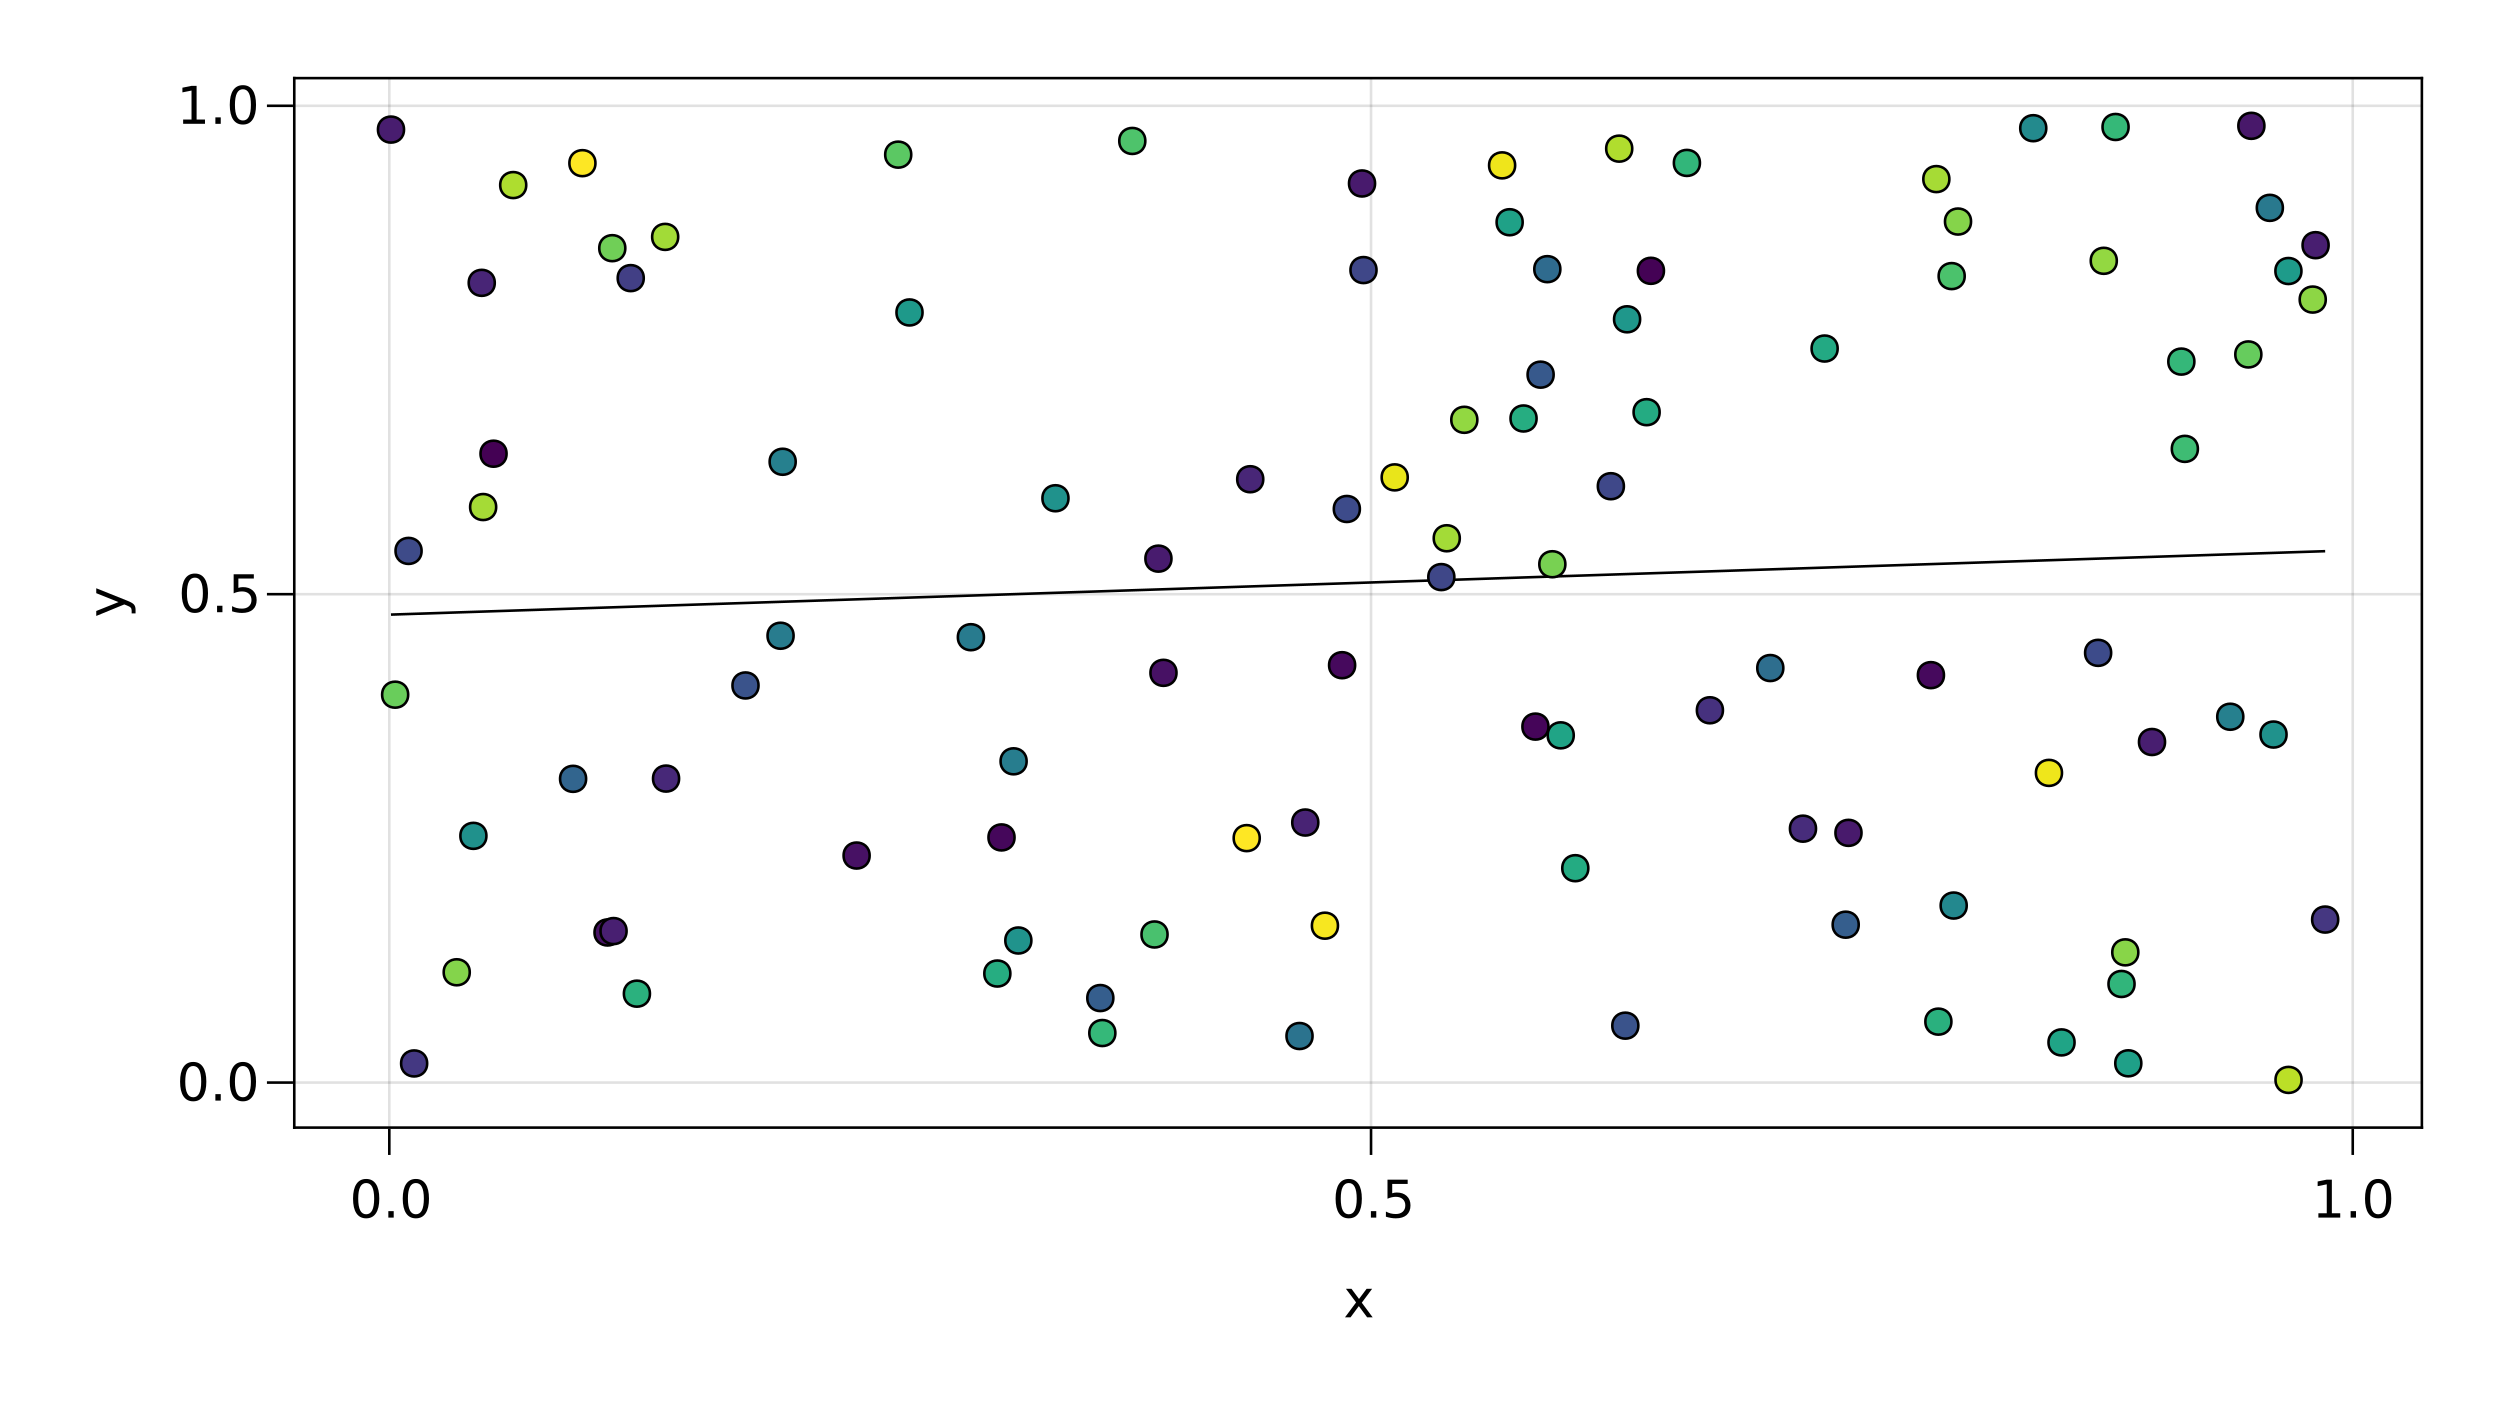 <?xml version="1.0" encoding="UTF-8"?>
<svg xmlns="http://www.w3.org/2000/svg" xmlns:xlink="http://www.w3.org/1999/xlink" width="960pt" height="540pt" viewBox="0 0 960 540" version="1.1">
<defs>
<g>
<symbol overflow="visible" id="glyph0-0">
<path style="stroke:none;" d="M 1 3.531 L 1 -14.109 L 11 -14.109 L 11 3.531 Z M 2.125 2.422 L 9.891 2.422 L 9.891 -12.984 L 2.125 -12.984 Z M 2.125 2.422 "/>
</symbol>
<symbol overflow="visible" id="glyph0-1">
<path style="stroke:none;" d="M 6.359 -13.281 C 5.336 -13.281 4.57 -12.781 4.062 -11.781 C 3.551 -10.781 3.297 -9.281 3.297 -7.281 C 3.297 -5.281 3.551 -3.781 4.062 -2.781 C 4.57 -1.781 5.336 -1.281 6.359 -1.281 C 7.379 -1.281 8.145 -1.781 8.656 -2.781 C 9.164 -3.781 9.422 -5.281 9.422 -7.281 C 9.422 -9.281 9.164 -10.781 8.656 -11.781 C 8.145 -12.781 7.379 -13.281 6.359 -13.281 Z M 6.359 -14.844 C 7.992 -14.844 9.238 -14.195 10.094 -12.906 C 10.957 -11.613 11.391 -9.738 11.391 -7.281 C 11.391 -4.82 10.957 -2.945 10.094 -1.656 C 9.238 -0.363 7.992 0.281 6.359 0.281 C 4.723 0.281 3.473 -0.363 2.609 -1.656 C 1.742 -2.945 1.312 -4.82 1.312 -7.281 C 1.312 -9.738 1.742 -11.613 2.609 -12.906 C 3.473 -14.195 4.723 -14.844 6.359 -14.844 Z M 6.359 -14.844 "/>
</symbol>
<symbol overflow="visible" id="glyph1-0">
<path style="stroke:none;" d="M 1 3.531 L 1 -14.109 L 11 -14.109 L 11 3.531 Z M 2.125 2.422 L 9.891 2.422 L 9.891 -12.984 L 2.125 -12.984 Z M 2.125 2.422 "/>
</symbol>
<symbol overflow="visible" id="glyph1-1">
<path style="stroke:none;" d="M 2.141 -2.484 L 4.203 -2.484 L 4.203 0 L 2.141 0 Z M 2.141 -2.484 "/>
</symbol>
<symbol overflow="visible" id="glyph1-2">
<path style="stroke:none;" d="M 6.359 -13.281 C 5.336 -13.281 4.57 -12.781 4.062 -11.781 C 3.551 -10.781 3.297 -9.281 3.297 -7.281 C 3.297 -5.281 3.551 -3.781 4.062 -2.781 C 4.57 -1.781 5.336 -1.281 6.359 -1.281 C 7.379 -1.281 8.145 -1.781 8.656 -2.781 C 9.164 -3.781 9.422 -5.281 9.422 -7.281 C 9.422 -9.281 9.164 -10.781 8.656 -11.781 C 8.145 -12.781 7.379 -13.281 6.359 -13.281 Z M 6.359 -14.844 C 7.992 -14.844 9.238 -14.195 10.094 -12.906 C 10.957 -11.613 11.391 -9.738 11.391 -7.281 C 11.391 -4.82 10.957 -2.945 10.094 -1.656 C 9.238 -0.363 7.992 0.281 6.359 0.281 C 4.723 0.281 3.473 -0.363 2.609 -1.656 C 1.742 -2.945 1.312 -4.82 1.312 -7.281 C 1.312 -9.738 1.742 -11.613 2.609 -12.906 C 3.473 -14.195 4.723 -14.844 6.359 -14.844 Z M 6.359 -14.844 "/>
</symbol>
<symbol overflow="visible" id="glyph2-0">
<path style="stroke:none;" d="M 1 3.531 L 1 -14.109 L 11 -14.109 L 11 3.531 Z M 2.125 2.422 L 9.891 2.422 L 9.891 -12.984 L 2.125 -12.984 Z M 2.125 2.422 "/>
</symbol>
<symbol overflow="visible" id="glyph2-1">
<path style="stroke:none;" d="M 2.141 -2.484 L 4.203 -2.484 L 4.203 0 L 2.141 0 Z M 2.141 -2.484 "/>
</symbol>
<symbol overflow="visible" id="glyph2-2">
<path style="stroke:none;" d="M 2.156 -14.578 L 9.906 -14.578 L 9.906 -12.922 L 3.969 -12.922 L 3.969 -9.344 C 4.25 -9.445 4.531 -9.52 4.812 -9.562 C 5.102 -9.613 5.395 -9.641 5.688 -9.641 C 7.312 -9.641 8.598 -9.191 9.547 -8.297 C 10.504 -7.41 10.984 -6.203 10.984 -4.672 C 10.984 -3.109 10.492 -1.891 9.516 -1.016 C 8.535 -0.148 7.156 0.281 5.375 0.281 C 4.77 0.281 4.148 0.227 3.516 0.125 C 2.879 0.02 2.223 -0.133 1.547 -0.344 L 1.547 -2.328 C 2.129 -2.004 2.734 -1.766 3.359 -1.609 C 3.984 -1.453 4.645 -1.375 5.344 -1.375 C 6.469 -1.375 7.359 -1.672 8.016 -2.266 C 8.672 -2.859 9 -3.66 9 -4.672 C 9 -5.691 8.672 -6.5 8.016 -7.094 C 7.359 -7.688 6.469 -7.984 5.344 -7.984 C 4.812 -7.984 4.285 -7.922 3.766 -7.797 C 3.242 -7.68 2.707 -7.5 2.156 -7.25 Z M 2.156 -14.578 "/>
</symbol>
<symbol overflow="visible" id="glyph2-3">
<path style="stroke:none;" d="M 10.984 -10.938 L 7.016 -5.609 L 11.188 0 L 9.062 0 L 5.875 -4.297 L 2.703 0 L 0.578 0 L 4.828 -5.719 L 0.938 -10.938 L 3.062 -10.938 L 5.953 -7.047 L 8.859 -10.938 Z M 10.984 -10.938 "/>
</symbol>
<symbol overflow="visible" id="glyph3-0">
<path style="stroke:none;" d="M 1 3.531 L 1 -14.109 L 11 -14.109 L 11 3.531 Z M 2.125 2.422 L 9.891 2.422 L 9.891 -12.984 L 2.125 -12.984 Z M 2.125 2.422 "/>
</symbol>
<symbol overflow="visible" id="glyph3-1">
<path style="stroke:none;" d="M 2.484 -1.656 L 5.703 -1.656 L 5.703 -12.781 L 2.203 -12.078 L 2.203 -13.875 L 5.688 -14.578 L 7.656 -14.578 L 7.656 -1.656 L 10.875 -1.656 L 10.875 0 L 2.484 0 Z M 2.484 -1.656 "/>
</symbol>
<symbol overflow="visible" id="glyph3-2">
<path style="stroke:none;" d="M 2.141 -2.484 L 4.203 -2.484 L 4.203 0 L 2.141 0 Z M 2.141 -2.484 "/>
</symbol>
<symbol overflow="visible" id="glyph3-3">
<path style="stroke:none;" d="M 6.359 -13.281 C 5.336 -13.281 4.57 -12.781 4.062 -11.781 C 3.551 -10.781 3.297 -9.281 3.297 -7.281 C 3.297 -5.281 3.551 -3.781 4.062 -2.781 C 4.57 -1.781 5.336 -1.281 6.359 -1.281 C 7.379 -1.281 8.145 -1.781 8.656 -2.781 C 9.164 -3.781 9.422 -5.281 9.422 -7.281 C 9.422 -9.281 9.164 -10.781 8.656 -11.781 C 8.145 -12.781 7.379 -13.281 6.359 -13.281 Z M 6.359 -14.844 C 7.992 -14.844 9.238 -14.195 10.094 -12.906 C 10.957 -11.613 11.391 -9.738 11.391 -7.281 C 11.391 -4.82 10.957 -2.945 10.094 -1.656 C 9.238 -0.363 7.992 0.281 6.359 0.281 C 4.723 0.281 3.473 -0.363 2.609 -1.656 C 1.742 -2.945 1.312 -4.82 1.312 -7.281 C 1.312 -9.738 1.742 -11.613 2.609 -12.906 C 3.473 -14.195 4.723 -14.844 6.359 -14.844 Z M 6.359 -14.844 "/>
</symbol>
<symbol overflow="visible" id="glyph4-0">
<path style="stroke:none;" d="M 1 3.531 L 1 -14.109 L 11 -14.109 L 11 3.531 Z M 2.125 2.422 L 9.891 2.422 L 9.891 -12.984 L 2.125 -12.984 Z M 2.125 2.422 "/>
</symbol>
<symbol overflow="visible" id="glyph4-1">
<path style="stroke:none;" d="M 6.359 -13.281 C 5.336 -13.281 4.57 -12.781 4.062 -11.781 C 3.551 -10.781 3.297 -9.281 3.297 -7.281 C 3.297 -5.281 3.551 -3.781 4.062 -2.781 C 4.57 -1.781 5.336 -1.281 6.359 -1.281 C 7.379 -1.281 8.145 -1.781 8.656 -2.781 C 9.164 -3.781 9.422 -5.281 9.422 -7.281 C 9.422 -9.281 9.164 -10.781 8.656 -11.781 C 8.145 -12.781 7.379 -13.281 6.359 -13.281 Z M 6.359 -14.844 C 7.992 -14.844 9.238 -14.195 10.094 -12.906 C 10.957 -11.613 11.391 -9.738 11.391 -7.281 C 11.391 -4.82 10.957 -2.945 10.094 -1.656 C 9.238 -0.363 7.992 0.281 6.359 0.281 C 4.723 0.281 3.473 -0.363 2.609 -1.656 C 1.742 -2.945 1.312 -4.82 1.312 -7.281 C 1.312 -9.738 1.742 -11.613 2.609 -12.906 C 3.473 -14.195 4.723 -14.844 6.359 -14.844 Z M 6.359 -14.844 "/>
</symbol>
<symbol overflow="visible" id="glyph5-0">
<path style="stroke:none;" d="M 1 3.531 L 1 -14.109 L 11 -14.109 L 11 3.531 Z M 2.125 2.422 L 9.891 2.422 L 9.891 -12.984 L 2.125 -12.984 Z M 2.125 2.422 "/>
</symbol>
<symbol overflow="visible" id="glyph5-1">
<path style="stroke:none;" d="M 2.141 -2.484 L 4.203 -2.484 L 4.203 0 L 2.141 0 Z M 2.141 -2.484 "/>
</symbol>
<symbol overflow="visible" id="glyph5-2">
<path style="stroke:none;" d="M 6.359 -13.281 C 5.336 -13.281 4.57 -12.781 4.062 -11.781 C 3.551 -10.781 3.297 -9.281 3.297 -7.281 C 3.297 -5.281 3.551 -3.781 4.062 -2.781 C 4.57 -1.781 5.336 -1.281 6.359 -1.281 C 7.379 -1.281 8.145 -1.781 8.656 -2.781 C 9.164 -3.781 9.422 -5.281 9.422 -7.281 C 9.422 -9.281 9.164 -10.781 8.656 -11.781 C 8.145 -12.781 7.379 -13.281 6.359 -13.281 Z M 6.359 -14.844 C 7.992 -14.844 9.238 -14.195 10.094 -12.906 C 10.957 -11.613 11.391 -9.738 11.391 -7.281 C 11.391 -4.82 10.957 -2.945 10.094 -1.656 C 9.238 -0.363 7.992 0.281 6.359 0.281 C 4.723 0.281 3.473 -0.363 2.609 -1.656 C 1.742 -2.945 1.312 -4.82 1.312 -7.281 C 1.312 -9.738 1.742 -11.613 2.609 -12.906 C 3.473 -14.195 4.723 -14.844 6.359 -14.844 Z M 6.359 -14.844 "/>
</symbol>
<symbol overflow="visible" id="glyph6-0">
<path style="stroke:none;" d="M 1 3.531 L 1 -14.109 L 11 -14.109 L 11 3.531 Z M 2.125 2.422 L 9.891 2.422 L 9.891 -12.984 L 2.125 -12.984 Z M 2.125 2.422 "/>
</symbol>
<symbol overflow="visible" id="glyph6-1">
<path style="stroke:none;" d="M 6.359 -13.281 C 5.336 -13.281 4.57 -12.781 4.062 -11.781 C 3.551 -10.781 3.297 -9.281 3.297 -7.281 C 3.297 -5.281 3.551 -3.781 4.062 -2.781 C 4.57 -1.781 5.336 -1.281 6.359 -1.281 C 7.379 -1.281 8.145 -1.781 8.656 -2.781 C 9.164 -3.781 9.422 -5.281 9.422 -7.281 C 9.422 -9.281 9.164 -10.781 8.656 -11.781 C 8.145 -12.781 7.379 -13.281 6.359 -13.281 Z M 6.359 -14.844 C 7.992 -14.844 9.238 -14.195 10.094 -12.906 C 10.957 -11.613 11.391 -9.738 11.391 -7.281 C 11.391 -4.82 10.957 -2.945 10.094 -1.656 C 9.238 -0.363 7.992 0.281 6.359 0.281 C 4.723 0.281 3.473 -0.363 2.609 -1.656 C 1.742 -2.945 1.312 -4.82 1.312 -7.281 C 1.312 -9.738 1.742 -11.613 2.609 -12.906 C 3.473 -14.195 4.723 -14.844 6.359 -14.844 Z M 6.359 -14.844 "/>
</symbol>
<symbol overflow="visible" id="glyph7-0">
<path style="stroke:none;" d="M 1 3.531 L 1 -14.109 L 11 -14.109 L 11 3.531 Z M 2.125 2.422 L 9.891 2.422 L 9.891 -12.984 L 2.125 -12.984 Z M 2.125 2.422 "/>
</symbol>
<symbol overflow="visible" id="glyph7-1">
<path style="stroke:none;" d="M 2.141 -2.484 L 4.203 -2.484 L 4.203 0 L 2.141 0 Z M 2.141 -2.484 "/>
</symbol>
<symbol overflow="visible" id="glyph7-2">
<path style="stroke:none;" d="M 2.156 -14.578 L 9.906 -14.578 L 9.906 -12.922 L 3.969 -12.922 L 3.969 -9.344 C 4.25 -9.445 4.531 -9.52 4.812 -9.562 C 5.102 -9.613 5.395 -9.641 5.688 -9.641 C 7.312 -9.641 8.598 -9.191 9.547 -8.297 C 10.504 -7.41 10.984 -6.203 10.984 -4.672 C 10.984 -3.109 10.492 -1.891 9.516 -1.016 C 8.535 -0.148 7.156 0.281 5.375 0.281 C 4.77 0.281 4.148 0.227 3.516 0.125 C 2.879 0.02 2.223 -0.133 1.547 -0.344 L 1.547 -2.328 C 2.129 -2.004 2.734 -1.766 3.359 -1.609 C 3.984 -1.453 4.645 -1.375 5.344 -1.375 C 6.469 -1.375 7.359 -1.672 8.016 -2.266 C 8.672 -2.859 9 -3.66 9 -4.672 C 9 -5.691 8.672 -6.5 8.016 -7.094 C 7.359 -7.688 6.469 -7.984 5.344 -7.984 C 4.812 -7.984 4.285 -7.922 3.766 -7.797 C 3.242 -7.68 2.707 -7.5 2.156 -7.25 Z M 2.156 -14.578 "/>
</symbol>
<symbol overflow="visible" id="glyph8-0">
<path style="stroke:none;" d="M 1 3.531 L 1 -14.109 L 11 -14.109 L 11 3.531 Z M 2.125 2.422 L 9.891 2.422 L 9.891 -12.984 L 2.125 -12.984 Z M 2.125 2.422 "/>
</symbol>
<symbol overflow="visible" id="glyph8-1">
<path style="stroke:none;" d="M 2.484 -1.656 L 5.703 -1.656 L 5.703 -12.781 L 2.203 -12.078 L 2.203 -13.875 L 5.688 -14.578 L 7.656 -14.578 L 7.656 -1.656 L 10.875 -1.656 L 10.875 0 L 2.484 0 Z M 2.484 -1.656 "/>
</symbol>
<symbol overflow="visible" id="glyph9-0">
<path style="stroke:none;" d="M 1 3.531 L 1 -14.109 L 11 -14.109 L 11 3.531 Z M 2.125 2.422 L 9.891 2.422 L 9.891 -12.984 L 2.125 -12.984 Z M 2.125 2.422 "/>
</symbol>
<symbol overflow="visible" id="glyph9-1">
<path style="stroke:none;" d="M 2.141 -2.484 L 4.203 -2.484 L 4.203 0 L 2.141 0 Z M 2.141 -2.484 "/>
</symbol>
<symbol overflow="visible" id="glyph9-2">
<path style="stroke:none;" d="M 6.359 -13.281 C 5.336 -13.281 4.57 -12.781 4.062 -11.781 C 3.551 -10.781 3.297 -9.281 3.297 -7.281 C 3.297 -5.281 3.551 -3.781 4.062 -2.781 C 4.57 -1.781 5.336 -1.281 6.359 -1.281 C 7.379 -1.281 8.145 -1.781 8.656 -2.781 C 9.164 -3.781 9.422 -5.281 9.422 -7.281 C 9.422 -9.281 9.164 -10.781 8.656 -11.781 C 8.145 -12.781 7.379 -13.281 6.359 -13.281 Z M 6.359 -14.844 C 7.992 -14.844 9.238 -14.195 10.094 -12.906 C 10.957 -11.613 11.391 -9.738 11.391 -7.281 C 11.391 -4.82 10.957 -2.945 10.094 -1.656 C 9.238 -0.363 7.992 0.281 6.359 0.281 C 4.723 0.281 3.473 -0.363 2.609 -1.656 C 1.742 -2.945 1.312 -4.82 1.312 -7.281 C 1.312 -9.738 1.742 -11.613 2.609 -12.906 C 3.473 -14.195 4.723 -14.844 6.359 -14.844 Z M 6.359 -14.844 "/>
</symbol>
<symbol overflow="visible" id="glyph10-0">
<path style="stroke:none;" d="M 3.531 -1 L -14.109 -1 L -14.109 -11 L 3.531 -11 Z M 2.422 -2.125 L 2.422 -9.891 L -12.984 -9.891 L -12.984 -2.125 Z M 2.422 -2.125 "/>
</symbol>
<symbol overflow="visible" id="glyph10-1">
<path style="stroke:none;" d="M 1.016 -6.438 C 2.316 -5.926 3.164 -5.43 3.562 -4.953 C 3.957 -4.473 4.156 -3.828 4.156 -3.016 L 4.156 -1.578 L 2.656 -1.578 L 2.656 -2.641 C 2.656 -3.129 2.535 -3.508 2.297 -3.781 C 2.066 -4.062 1.516 -4.367 0.641 -4.703 L -0.172 -5.016 L -10.938 -0.594 L -10.938 -2.5 L -2.391 -5.922 L -10.938 -9.344 L -10.938 -11.234 Z M 1.016 -6.438 "/>
</symbol>
</g>
<clipPath id="clip1">
  <path d="M 859 395 L 898 395 L 898 433 L 859 433 Z M 859 395 "/>
</clipPath>
<clipPath id="clip2">
  <path d="M 845 30 L 884 30 L 884 68 L 845 68 Z M 845 30 "/>
</clipPath>
<clipPath id="clip3">
  <path d="M 793 30 L 832 30 L 832 68 L 793 68 Z M 793 30 "/>
</clipPath>
</defs>
<g id="surface215">
<rect x="0" y="0" width="960" height="540" style="fill:rgb(100%,100%,100%);fill-opacity:1;stroke:none;"/>
<path style=" stroke:none;fill-rule:nonzero;fill:rgb(100%,100%,100%);fill-opacity:1;" d="M 113 433 L 930 433 L 930 30 L 113 30 Z M 113 433 "/>
<path style="fill:none;stroke-width:1;stroke-linecap:butt;stroke-linejoin:miter;stroke:rgb(0%,0%,0%);stroke-opacity:0.12;stroke-miterlimit:10;" d="M 149.496 433 L 149.496 30 "/>
<path style="fill:none;stroke-width:1;stroke-linecap:butt;stroke-linejoin:miter;stroke:rgb(0%,0%,0%);stroke-opacity:0.12;stroke-miterlimit:10;" d="M 526.477 433 L 526.477 30 "/>
<path style="fill:none;stroke-width:1;stroke-linecap:butt;stroke-linejoin:miter;stroke:rgb(0%,0%,0%);stroke-opacity:0.12;stroke-miterlimit:10;" d="M 903.453 433 L 903.453 30 "/>
<path style="fill:none;stroke-width:1;stroke-linecap:butt;stroke-linejoin:miter;stroke:rgb(0%,0%,0%);stroke-opacity:0.12;stroke-miterlimit:10;" d="M 113 415.707 L 930 415.707 "/>
<path style="fill:none;stroke-width:1;stroke-linecap:butt;stroke-linejoin:miter;stroke:rgb(0%,0%,0%);stroke-opacity:0.12;stroke-miterlimit:10;" d="M 113 228.168 L 930 228.168 "/>
<path style="fill:none;stroke-width:1;stroke-linecap:butt;stroke-linejoin:miter;stroke:rgb(0%,0%,0%);stroke-opacity:0.12;stroke-miterlimit:10;" d="M 113 40.625 L 930 40.625 "/>
<g style="fill:rgb(0%,0%,0%);fill-opacity:1;">
  <use xlink:href="#glyph0-1" x="134.258" y="467.562"/>
</g>
<g style="fill:rgb(0%,0%,0%);fill-opacity:1;">
  <use xlink:href="#glyph1-1" x="146.98" y="467.562"/>
</g>
<g style="fill:rgb(0%,0%,0%);fill-opacity:1;">
  <use xlink:href="#glyph1-2" x="153.34" y="467.562"/>
</g>
<g style="fill:rgb(0%,0%,0%);fill-opacity:1;">
  <use xlink:href="#glyph0-1" x="511.559" y="467.562"/>
</g>
<g style="fill:rgb(0%,0%,0%);fill-opacity:1;">
  <use xlink:href="#glyph2-1" x="524.281" y="467.562"/>
</g>
<g style="fill:rgb(0%,0%,0%);fill-opacity:1;">
  <use xlink:href="#glyph2-2" x="530.641" y="467.562"/>
</g>
<g style="fill:rgb(0%,0%,0%);fill-opacity:1;">
  <use xlink:href="#glyph3-1" x="887.773" y="467.562"/>
</g>
<g style="fill:rgb(0%,0%,0%);fill-opacity:1;">
  <use xlink:href="#glyph3-2" x="900.5" y="467.562"/>
</g>
<g style="fill:rgb(0%,0%,0%);fill-opacity:1;">
  <use xlink:href="#glyph3-3" x="906.855" y="467.562"/>
</g>
<g style="fill:rgb(0%,0%,0%);fill-opacity:1;">
  <use xlink:href="#glyph2-3" x="515.91" y="505.844"/>
</g>
<g style="fill:rgb(0%,0%,0%);fill-opacity:1;">
  <use xlink:href="#glyph4-1" x="67.84" y="422.629"/>
</g>
<g style="fill:rgb(0%,0%,0%);fill-opacity:1;">
  <use xlink:href="#glyph5-1" x="80.566" y="422.629"/>
</g>
<g style="fill:rgb(0%,0%,0%);fill-opacity:1;">
  <use xlink:href="#glyph5-2" x="86.922" y="422.629"/>
</g>
<g style="fill:rgb(0%,0%,0%);fill-opacity:1;">
  <use xlink:href="#glyph6-1" x="68.484" y="235.09"/>
</g>
<g style="fill:rgb(0%,0%,0%);fill-opacity:1;">
  <use xlink:href="#glyph7-1" x="81.211" y="235.09"/>
</g>
<g style="fill:rgb(0%,0%,0%);fill-opacity:1;">
  <use xlink:href="#glyph7-2" x="87.566" y="235.09"/>
</g>
<g style="fill:rgb(0%,0%,0%);fill-opacity:1;">
  <use xlink:href="#glyph8-1" x="67.84" y="47.551"/>
</g>
<g style="fill:rgb(0%,0%,0%);fill-opacity:1;">
  <use xlink:href="#glyph9-1" x="80.566" y="47.551"/>
</g>
<g style="fill:rgb(0%,0%,0%);fill-opacity:1;">
  <use xlink:href="#glyph9-2" x="86.922" y="47.551"/>
</g>
<g style="fill:rgb(0%,0%,0%);fill-opacity:1;">
  <use xlink:href="#glyph10-1" x="47.898" y="237.121"/>
</g>
<path style="fill:none;stroke-width:1;stroke-linecap:butt;stroke-linejoin:miter;stroke:rgb(0%,0%,0%);stroke-opacity:1;stroke-miterlimit:10;" d="M 150.137 236.004 L 157.637 235.758 L 172.645 235.266 L 180.145 235.02 L 187.648 234.773 L 195.148 234.527 L 210.156 234.035 L 217.656 233.789 L 225.16 233.543 L 232.66 233.297 L 247.668 232.805 L 255.168 232.559 L 262.672 232.312 L 270.172 232.066 L 277.676 231.82 L 285.176 231.574 L 300.184 231.082 L 307.684 230.84 L 315.188 230.594 L 322.688 230.348 L 337.695 229.855 L 345.195 229.609 L 352.699 229.363 L 360.199 229.117 L 375.207 228.625 L 382.707 228.379 L 390.211 228.133 L 397.711 227.887 L 405.215 227.641 L 412.715 227.395 L 427.723 226.902 L 435.223 226.656 L 442.727 226.41 L 450.227 226.164 L 465.234 225.672 L 472.734 225.43 L 480.238 225.184 L 487.738 224.938 L 502.746 224.445 L 510.246 224.199 L 517.75 223.953 L 525.25 223.707 L 532.754 223.461 L 540.254 223.215 L 555.262 222.723 L 562.762 222.477 L 570.266 222.23 L 577.766 221.984 L 592.773 221.492 L 600.273 221.246 L 607.777 221 L 615.277 220.754 L 630.285 220.262 L 637.785 220.016 L 645.289 219.773 L 652.789 219.527 L 660.293 219.281 L 667.793 219.035 L 682.801 218.543 L 690.301 218.297 L 697.805 218.051 L 705.305 217.805 L 720.312 217.312 L 727.812 217.066 L 735.316 216.82 L 742.816 216.574 L 757.824 216.082 L 765.324 215.836 L 772.828 215.59 L 780.328 215.344 L 787.832 215.098 L 795.332 214.852 L 802.836 214.605 L 810.34 214.363 L 817.84 214.117 L 825.344 213.871 L 832.844 213.625 L 847.852 213.133 L 855.352 212.887 L 862.855 212.641 L 870.355 212.395 L 877.859 212.148 L 885.359 211.902 L 892.863 211.656 "/>
<path style="fill-rule:nonzero;fill:rgb(28.08%,15.823%,47.057%);fill-opacity:1;stroke-width:1;stroke-linecap:butt;stroke-linejoin:miter;stroke:rgb(0%,0%,0%);stroke-opacity:1;stroke-miterlimit:10;" d="M 260.766 298.977 C 260.766 305.645 250.766 305.645 250.766 298.977 C 250.766 292.309 260.766 292.309 260.766 298.977 "/>
<path style="fill-rule:nonzero;fill:rgb(28.21%,14.771%,46.287%);fill-opacity:1;stroke-width:1;stroke-linecap:butt;stroke-linejoin:miter;stroke:rgb(0%,0%,0%);stroke-opacity:1;stroke-miterlimit:10;" d="M 189.988 108.613 C 189.988 115.277 179.988 115.277 179.988 108.613 C 179.988 101.945 189.988 101.945 189.988 108.613 "/>
<path style="fill-rule:nonzero;fill:rgb(99.082%,90.584%,14.246%);fill-opacity:1;stroke-width:1;stroke-linecap:butt;stroke-linejoin:miter;stroke:rgb(0%,0%,0%);stroke-opacity:1;stroke-miterlimit:10;" d="M 228.648 62.656 C 228.648 69.324 218.648 69.324 218.648 62.656 C 218.648 55.988 228.648 55.988 228.648 62.656 "/>
<path style="fill-rule:nonzero;fill:rgb(47.165%,81.977%,32.173%);fill-opacity:1;stroke-width:1;stroke-linecap:butt;stroke-linejoin:miter;stroke:rgb(0%,0%,0%);stroke-opacity:1;stroke-miterlimit:10;" d="M 601.098 216.668 C 601.098 223.336 591.098 223.336 591.098 216.668 C 591.098 210.004 601.098 210.004 601.098 216.668 "/>
<path style="fill-rule:nonzero;fill:rgb(40.145%,79.939%,36.402%);fill-opacity:1;stroke-width:1;stroke-linecap:butt;stroke-linejoin:miter;stroke:rgb(0%,0%,0%);stroke-opacity:1;stroke-miterlimit:10;" d="M 868.359 136.105 C 868.359 142.77 858.359 142.77 858.359 136.105 C 858.359 129.438 868.359 129.438 868.359 136.105 "/>
<path style="fill-rule:nonzero;fill:rgb(28.284%,10.884%,42.988%);fill-opacity:1;stroke-width:1;stroke-linecap:butt;stroke-linejoin:miter;stroke:rgb(0%,0%,0%);stroke-opacity:1;stroke-miterlimit:10;" d="M 449.836 214.52 C 449.836 221.184 439.836 221.184 439.836 214.52 C 439.836 207.852 449.836 207.852 449.836 214.52 "/>
<path style="fill-rule:nonzero;fill:rgb(22.748%,32.726%,54.662%);fill-opacity:1;stroke-width:1;stroke-linecap:butt;stroke-linejoin:miter;stroke:rgb(0%,0%,0%);stroke-opacity:1;stroke-miterlimit:10;" d="M 629.125 393.852 C 629.125 400.52 619.125 400.52 619.125 393.852 C 619.125 387.188 629.125 387.188 629.125 393.852 "/>
<path style="fill-rule:nonzero;fill:rgb(63.772%,85.647%,21.605%);fill-opacity:1;stroke-width:1;stroke-linecap:butt;stroke-linejoin:miter;stroke:rgb(0%,0%,0%);stroke-opacity:1;stroke-miterlimit:10;" d="M 560.555 206.695 C 560.555 213.363 550.555 213.363 550.555 206.695 C 550.555 200.027 560.555 200.027 560.555 206.695 "/>
<path style="fill-rule:nonzero;fill:rgb(15.032%,67.621%,50.666%);fill-opacity:1;stroke-width:1;stroke-linecap:butt;stroke-linejoin:miter;stroke:rgb(0%,0%,0%);stroke-opacity:1;stroke-miterlimit:10;" d="M 387.977 373.836 C 387.977 380.504 377.977 380.504 377.977 373.836 C 377.977 367.172 387.977 367.172 387.977 373.836 "/>
<path style="fill-rule:nonzero;fill:rgb(30.588%,76.519%,41.892%);fill-opacity:1;stroke-width:1;stroke-linecap:butt;stroke-linejoin:miter;stroke:rgb(0%,0%,0%);stroke-opacity:1;stroke-miterlimit:10;" d="M 439.801 54.125 C 439.801 60.789 429.801 60.789 429.801 54.125 C 429.801 47.457 439.801 47.457 439.801 54.125 "/>
<path style="fill-rule:nonzero;fill:rgb(12.573%,57.361%,54.912%);fill-opacity:1;stroke-width:1;stroke-linecap:butt;stroke-linejoin:miter;stroke:rgb(0%,0%,0%);stroke-opacity:1;stroke-miterlimit:10;" d="M 410.293 191.328 C 410.293 197.996 400.293 197.996 400.293 191.328 C 400.293 184.66 410.293 184.66 410.293 191.328 "/>
<path style="fill-rule:nonzero;fill:rgb(27.295%,3.02%,35.601%);fill-opacity:1;stroke-width:1;stroke-linecap:butt;stroke-linejoin:miter;stroke:rgb(0%,0%,0%);stroke-opacity:1;stroke-miterlimit:10;" d="M 389.578 321.57 C 389.578 328.238 379.578 328.238 379.578 321.57 C 379.578 314.906 389.578 314.906 389.578 321.57 "/>
<path style="fill-rule:nonzero;fill:rgb(28.637%,75.703%,42.98%);fill-opacity:1;stroke-width:1;stroke-linecap:butt;stroke-linejoin:miter;stroke:rgb(0%,0%,0%);stroke-opacity:1;stroke-miterlimit:10;" d="M 448.336 358.84 C 448.336 365.504 438.336 365.504 438.336 358.84 C 438.336 352.172 448.336 352.172 448.336 358.84 "/>
<path style="fill-rule:nonzero;fill:rgb(24.148%,29.573%,53.935%);fill-opacity:1;stroke-width:1;stroke-linecap:butt;stroke-linejoin:miter;stroke:rgb(0%,0%,0%);stroke-opacity:1;stroke-miterlimit:10;" d="M 522.188 195.449 C 522.188 202.117 512.188 202.117 512.188 195.449 C 512.188 188.785 522.188 188.785 522.188 195.449 "/>
<path style="fill-rule:nonzero;fill:rgb(27.965%,7.028%,39.438%);fill-opacity:1;stroke-width:1;stroke-linecap:butt;stroke-linejoin:miter;stroke:rgb(0%,0%,0%);stroke-opacity:1;stroke-miterlimit:10;" d="M 451.773 258.371 C 451.773 265.035 441.773 265.035 441.773 258.371 C 441.773 251.703 451.773 251.703 451.773 258.371 "/>
<path style="fill-rule:nonzero;fill:rgb(35.901%,78.516%,38.873%);fill-opacity:1;stroke-width:1;stroke-linecap:butt;stroke-linejoin:miter;stroke:rgb(0%,0%,0%);stroke-opacity:1;stroke-miterlimit:10;" d="M 349.914 59.383 C 349.914 66.051 339.914 66.051 339.914 59.383 C 339.914 52.715 349.914 52.715 349.914 59.383 "/>
<path style="fill-rule:nonzero;fill:rgb(12.633%,57.17%,54.947%);fill-opacity:1;stroke-width:1;stroke-linecap:butt;stroke-linejoin:miter;stroke:rgb(0%,0%,0%);stroke-opacity:1;stroke-miterlimit:10;" d="M 878.035 282.066 C 878.035 288.734 868.035 288.734 868.035 282.066 C 868.035 275.402 878.035 275.402 878.035 282.066 "/>
<path style="fill-rule:nonzero;fill:rgb(24.877%,27.813%,53.412%);fill-opacity:1;stroke-width:1;stroke-linecap:butt;stroke-linejoin:miter;stroke:rgb(0%,0%,0%);stroke-opacity:1;stroke-miterlimit:10;" d="M 528.582 103.711 C 528.582 110.375 518.582 110.375 518.582 103.711 C 518.582 97.043 528.582 97.043 528.582 103.711 "/>
<path style="fill-rule:nonzero;fill:rgb(19.539%,39.659%,55.527%);fill-opacity:1;stroke-width:1;stroke-linecap:butt;stroke-linejoin:miter;stroke:rgb(0%,0%,0%);stroke-opacity:1;stroke-miterlimit:10;" d="M 225.066 299.074 C 225.066 305.742 215.066 305.742 215.066 299.074 C 215.066 292.41 225.066 292.41 225.066 299.074 "/>
<path style="fill-rule:nonzero;fill:rgb(28.247%,13.823%,45.5%);fill-opacity:1;stroke-width:1;stroke-linecap:butt;stroke-linejoin:miter;stroke:rgb(0%,0%,0%);stroke-opacity:1;stroke-miterlimit:10;" d="M 506.227 315.852 C 506.227 322.52 496.227 322.52 496.227 315.852 C 496.227 309.184 506.227 309.184 506.227 315.852 "/>
<path style="fill-rule:nonzero;fill:rgb(20.751%,37.02%,55.282%);fill-opacity:1;stroke-width:1;stroke-linecap:butt;stroke-linejoin:miter;stroke:rgb(0%,0%,0%);stroke-opacity:1;stroke-miterlimit:10;" d="M 427.523 383.254 C 427.523 389.922 417.523 389.922 417.523 383.254 C 417.523 376.586 427.523 376.586 427.523 383.254 "/>
<path style="fill-rule:nonzero;fill:rgb(18.579%,41.818%,55.666%);fill-opacity:1;stroke-width:1;stroke-linecap:butt;stroke-linejoin:miter;stroke:rgb(0%,0%,0%);stroke-opacity:1;stroke-miterlimit:10;" d="M 599.172 103.359 C 599.172 110.023 589.172 110.023 589.172 103.359 C 589.172 96.691 599.172 96.691 599.172 103.359 "/>
<path style="fill-rule:nonzero;fill:rgb(16.781%,69.138%,49.583%);fill-opacity:1;stroke-width:1;stroke-linecap:butt;stroke-linejoin:miter;stroke:rgb(0%,0%,0%);stroke-opacity:1;stroke-miterlimit:10;" d="M 749.34 392.305 C 749.34 398.973 739.34 398.973 739.34 392.305 C 739.34 385.641 749.34 385.641 749.34 392.305 "/>
<path style="fill-rule:nonzero;fill:rgb(21.619%,35.155%,55.054%);fill-opacity:1;stroke-width:1;stroke-linecap:butt;stroke-linejoin:miter;stroke:rgb(0%,0%,0%);stroke-opacity:1;stroke-miterlimit:10;" d="M 596.598 143.867 C 596.598 150.535 586.598 150.535 586.598 143.867 C 586.598 137.203 596.598 137.203 596.598 143.867 "/>
<path style="fill-rule:nonzero;fill:rgb(14.439%,67.012%,51.064%);fill-opacity:1;stroke-width:1;stroke-linecap:butt;stroke-linejoin:miter;stroke:rgb(0%,0%,0%);stroke-opacity:1;stroke-miterlimit:10;" d="M 609.914 333.387 C 609.914 340.055 599.914 340.055 599.914 333.387 C 599.914 326.719 609.914 326.719 609.914 333.387 "/>
<path style="fill-rule:nonzero;fill:rgb(24.229%,29.378%,53.877%);fill-opacity:1;stroke-width:1;stroke-linecap:butt;stroke-linejoin:miter;stroke:rgb(0%,0%,0%);stroke-opacity:1;stroke-miterlimit:10;" d="M 161.887 211.551 C 161.887 218.219 151.887 218.219 151.887 211.551 C 151.887 204.883 161.887 204.883 161.887 211.551 "/>
<path style="fill-rule:nonzero;fill:rgb(57.452%,84.412%,25.698%);fill-opacity:1;stroke-width:1;stroke-linecap:butt;stroke-linejoin:miter;stroke:rgb(0%,0%,0%);stroke-opacity:1;stroke-miterlimit:10;" d="M 812.848 100.152 C 812.848 106.816 802.848 106.816 802.848 100.152 C 802.848 93.484 812.848 93.484 812.848 100.152 "/>
<path style="fill-rule:nonzero;fill:rgb(27.925%,6.743%,39.175%);fill-opacity:1;stroke-width:1;stroke-linecap:butt;stroke-linejoin:miter;stroke:rgb(0%,0%,0%);stroke-opacity:1;stroke-miterlimit:10;" d="M 333.941 328.531 C 333.941 335.195 323.941 335.195 323.941 328.531 C 323.941 321.863 333.941 321.863 333.941 328.531 "/>
<path style="fill-rule:nonzero;fill:rgb(27.496%,3.878%,36.502%);fill-opacity:1;stroke-width:1;stroke-linecap:butt;stroke-linejoin:miter;stroke:rgb(0%,0%,0%);stroke-opacity:1;stroke-miterlimit:10;" d="M 520.367 255.438 C 520.367 262.105 510.367 262.105 510.367 255.438 C 510.367 248.77 520.367 248.77 520.367 255.438 "/>
<path style="fill-rule:nonzero;fill:rgb(27.479%,3.804%,36.425%);fill-opacity:1;stroke-width:1;stroke-linecap:butt;stroke-linejoin:miter;stroke:rgb(0%,0%,0%);stroke-opacity:1;stroke-miterlimit:10;" d="M 746.473 259.254 C 746.473 265.922 736.473 265.922 736.473 259.254 C 736.473 252.586 746.473 252.586 746.473 259.254 "/>
<path style="fill-rule:nonzero;fill:rgb(22.734%,32.758%,54.669%);fill-opacity:1;stroke-width:1;stroke-linecap:butt;stroke-linejoin:miter;stroke:rgb(0%,0%,0%);stroke-opacity:1;stroke-miterlimit:10;" d="M 291.27 263.215 C 291.27 269.883 281.27 269.883 281.27 263.215 C 281.27 256.551 291.27 256.551 291.27 263.215 "/>
<path style="fill-rule:nonzero;fill:rgb(26.01%,24.78%,52.293%);fill-opacity:1;stroke-width:1;stroke-linecap:butt;stroke-linejoin:miter;stroke:rgb(0%,0%,0%);stroke-opacity:1;stroke-miterlimit:10;" d="M 247.199 106.801 C 247.199 113.465 237.199 113.465 237.199 106.801 C 237.199 100.133 247.199 100.133 247.199 106.801 "/>
<path style="fill-rule:nonzero;fill:rgb(27.02%,21.497%,50.731%);fill-opacity:1;stroke-width:1;stroke-linecap:butt;stroke-linejoin:miter;stroke:rgb(0%,0%,0%);stroke-opacity:1;stroke-miterlimit:10;" d="M 897.863 353.113 C 897.863 359.781 887.863 359.781 887.863 353.113 C 887.863 346.445 897.863 346.445 897.863 353.113 "/>
<path style="fill-rule:nonzero;fill:rgb(20.762%,36.996%,55.279%);fill-opacity:1;stroke-width:1;stroke-linecap:butt;stroke-linejoin:miter;stroke:rgb(0%,0%,0%);stroke-opacity:1;stroke-miterlimit:10;" d="M 713.746 355.078 C 713.746 361.746 703.746 361.746 703.746 355.078 C 703.746 348.414 713.746 348.414 713.746 355.078 "/>
<path style="fill-rule:nonzero;fill:rgb(28.3%,11.913%,43.892%);fill-opacity:1;stroke-width:1;stroke-linecap:butt;stroke-linejoin:miter;stroke:rgb(0%,0%,0%);stroke-opacity:1;stroke-miterlimit:10;" d="M 894.188 94.152 C 894.188 100.816 884.188 100.816 884.188 94.152 C 884.188 87.484 894.188 87.484 894.188 94.152 "/>
<path style="fill-rule:nonzero;fill:rgb(68.314%,86.432%,18.667%);fill-opacity:1;stroke-width:1;stroke-linecap:butt;stroke-linejoin:miter;stroke:rgb(0%,0%,0%);stroke-opacity:1;stroke-miterlimit:10;" d="M 202.074 71.07 C 202.074 77.734 192.074 77.734 192.074 71.07 C 192.074 64.402 202.074 64.402 202.074 71.07 "/>
<path style="fill-rule:nonzero;fill:rgb(13.704%,53.972%,55.448%);fill-opacity:1;stroke-width:1;stroke-linecap:butt;stroke-linejoin:miter;stroke:rgb(0%,0%,0%);stroke-opacity:1;stroke-miterlimit:10;" d="M 785.77 49.23 C 785.77 55.895 775.77 55.895 775.77 49.23 C 775.77 42.562 785.77 42.562 785.77 49.23 "/>
<path style="fill-rule:nonzero;fill:rgb(12.546%,57.448%,54.896%);fill-opacity:1;stroke-width:1;stroke-linecap:butt;stroke-linejoin:miter;stroke:rgb(0%,0%,0%);stroke-opacity:1;stroke-miterlimit:10;" d="M 396.043 361.152 C 396.043 367.816 386.043 367.816 386.043 361.152 C 386.043 354.484 396.043 354.484 396.043 361.152 "/>
<path style="fill-rule:nonzero;fill:rgb(20.836%,71.887%,47.269%);fill-opacity:1;stroke-width:1;stroke-linecap:butt;stroke-linejoin:miter;stroke:rgb(0%,0%,0%);stroke-opacity:1;stroke-miterlimit:10;" d="M 428.297 396.688 C 428.297 403.352 418.297 403.352 418.297 396.688 C 418.297 390.02 428.297 390.02 428.297 396.688 "/>
<path style="fill-rule:nonzero;fill:rgb(41.14%,80.246%,35.811%);fill-opacity:1;stroke-width:1;stroke-linecap:butt;stroke-linejoin:miter;stroke:rgb(0%,0%,0%);stroke-opacity:1;stroke-miterlimit:10;" d="M 156.738 266.758 C 156.738 273.422 146.738 273.422 146.738 266.758 C 146.738 260.09 156.738 260.09 156.738 266.758 "/>
<path style="fill-rule:nonzero;fill:rgb(12.012%,60.723%,54.007%);fill-opacity:1;stroke-width:1;stroke-linecap:butt;stroke-linejoin:miter;stroke:rgb(0%,0%,0%);stroke-opacity:1;stroke-miterlimit:10;" d="M 883.754 104.07 C 883.754 110.738 873.754 110.738 873.754 104.07 C 873.754 97.402 883.754 97.402 883.754 104.07 "/>
<path style="fill-rule:nonzero;fill:rgb(28.16%,15.177%,46.584%);fill-opacity:1;stroke-width:1;stroke-linecap:butt;stroke-linejoin:miter;stroke:rgb(0%,0%,0%);stroke-opacity:1;stroke-miterlimit:10;" d="M 485.09 184.027 C 485.09 190.695 475.09 190.695 475.09 184.027 C 475.09 177.359 485.09 177.359 485.09 184.027 "/>
<path style="fill-rule:nonzero;fill:rgb(27.535%,19.254%,49.407%);fill-opacity:1;stroke-width:1;stroke-linecap:butt;stroke-linejoin:miter;stroke:rgb(0%,0%,0%);stroke-opacity:1;stroke-miterlimit:10;" d="M 661.602 272.746 C 661.602 279.41 651.602 279.41 651.602 272.746 C 651.602 266.078 661.602 266.078 661.602 272.746 "/>
<path style="fill-rule:nonzero;fill:rgb(28.295%,12.095%,44.045%);fill-opacity:1;stroke-width:1;stroke-linecap:butt;stroke-linejoin:miter;stroke:rgb(0%,0%,0%);stroke-opacity:1;stroke-miterlimit:10;" d="M 831.371 284.93 C 831.371 291.598 821.371 291.598 821.371 284.93 C 821.371 278.266 831.371 278.266 831.371 284.93 "/>
<path style="fill-rule:nonzero;fill:rgb(12.021%,60.007%,54.249%);fill-opacity:1;stroke-width:1;stroke-linecap:butt;stroke-linejoin:miter;stroke:rgb(0%,0%,0%);stroke-opacity:1;stroke-miterlimit:10;" d="M 354.25 119.98 C 354.25 126.648 344.25 126.648 344.25 119.98 C 344.25 113.316 354.25 113.316 354.25 119.98 "/>
<path style="fill-rule:nonzero;fill:rgb(53.458%,83.544%,28.252%);fill-opacity:1;stroke-width:1;stroke-linecap:butt;stroke-linejoin:miter;stroke:rgb(0%,0%,0%);stroke-opacity:1;stroke-miterlimit:10;" d="M 821.113 365.699 C 821.113 372.367 811.113 372.367 811.113 365.699 C 811.113 359.035 821.113 359.035 821.113 365.699 "/>
<path style="fill-rule:nonzero;fill:rgb(27.979%,7.124%,39.527%);fill-opacity:1;stroke-width:1;stroke-linecap:butt;stroke-linejoin:miter;stroke:rgb(0%,0%,0%);stroke-opacity:1;stroke-miterlimit:10;" d="M 238.293 358.074 C 238.293 364.742 228.293 364.742 228.293 358.074 C 228.293 351.41 238.293 351.41 238.293 358.074 "/>
<path style="fill-rule:nonzero;fill:rgb(16.24%,47.426%,55.807%);fill-opacity:1;stroke-width:1;stroke-linecap:butt;stroke-linejoin:miter;stroke:rgb(0%,0%,0%);stroke-opacity:1;stroke-miterlimit:10;" d="M 876.617 79.816 C 876.617 86.484 866.617 86.484 866.617 79.816 C 866.617 73.148 876.617 73.148 876.617 79.816 "/>
<path style="fill-rule:nonzero;fill:rgb(26.776%,0.808%,33.278%);fill-opacity:1;stroke-width:1;stroke-linecap:butt;stroke-linejoin:miter;stroke:rgb(0%,0%,0%);stroke-opacity:1;stroke-miterlimit:10;" d="M 638.949 103.992 C 638.949 110.656 628.949 110.656 628.949 103.992 C 628.949 97.324 638.949 97.324 638.949 103.992 "/>
<path style="fill-rule:nonzero;fill:rgb(28.261%,10.518%,42.651%);fill-opacity:1;stroke-width:1;stroke-linecap:butt;stroke-linejoin:miter;stroke:rgb(0%,0%,0%);stroke-opacity:1;stroke-miterlimit:10;" d="M 528.02 70.453 C 528.02 77.121 518.02 77.121 518.02 70.453 C 518.02 63.785 528.02 63.785 528.02 70.453 "/>
<path style="fill-rule:nonzero;fill:rgb(28.288%,12.347%,44.258%);fill-opacity:1;stroke-width:1;stroke-linecap:butt;stroke-linejoin:miter;stroke:rgb(0%,0%,0%);stroke-opacity:1;stroke-miterlimit:10;" d="M 240.605 357.531 C 240.605 364.199 230.605 364.199 230.605 357.531 C 230.605 350.863 240.605 350.863 240.605 357.531 "/>
<path style="fill-rule:nonzero;fill:rgb(26.827%,22.153%,51.057%);fill-opacity:1;stroke-width:1;stroke-linecap:butt;stroke-linejoin:miter;stroke:rgb(0%,0%,0%);stroke-opacity:1;stroke-miterlimit:10;" d="M 164.027 408.359 C 164.027 415.027 154.027 415.027 154.027 408.359 C 154.027 401.695 164.027 401.695 164.027 408.359 "/>
<path style="fill-rule:nonzero;fill:rgb(14.368%,66.915%,51.121%);fill-opacity:1;stroke-width:1;stroke-linecap:butt;stroke-linejoin:miter;stroke:rgb(0%,0%,0%);stroke-opacity:1;stroke-miterlimit:10;" d="M 637.301 158.277 C 637.301 164.941 627.301 164.941 627.301 158.277 C 627.301 151.609 637.301 151.609 637.301 158.277 "/>
<path style="fill-rule:nonzero;fill:rgb(24.473%,73.804%,45.276%);fill-opacity:1;stroke-width:1;stroke-linecap:butt;stroke-linejoin:miter;stroke:rgb(0%,0%,0%);stroke-opacity:1;stroke-miterlimit:10;" d="M 843.984 172.367 C 843.984 179.031 833.984 179.031 833.984 172.367 C 833.984 165.699 843.984 165.699 843.984 172.367 "/>
<path style="fill-rule:nonzero;fill:rgb(12.796%,56.649%,55.043%);fill-opacity:1;stroke-width:1;stroke-linecap:butt;stroke-linejoin:miter;stroke:rgb(0%,0%,0%);stroke-opacity:1;stroke-miterlimit:10;" d="M 186.785 320.969 C 186.785 327.633 176.785 327.633 176.785 320.969 C 176.785 314.301 186.785 314.301 186.785 320.969 "/>
<path style=" stroke:none;fill-rule:nonzero;fill:rgb(73.4%,87.233%,15.435%);fill-opacity:1;" d="M 883.801 414.684 C 883.801 421.348 873.801 421.348 873.801 414.684 C 873.801 408.016 883.801 408.016 883.801 414.684 "/>
<g clip-path="url(#clip1)" clip-rule="nonzero">
<path style="fill:none;stroke-width:1;stroke-linecap:butt;stroke-linejoin:miter;stroke:rgb(0%,0%,0%);stroke-opacity:1;stroke-miterlimit:10;" d="M 883.801 414.684 C 883.801 421.348 873.801 421.348 873.801 414.684 C 873.801 408.016 883.801 408.016 883.801 414.684 "/>
</g>
<path style="fill-rule:nonzero;fill:rgb(99.325%,90.616%,14.394%);fill-opacity:1;stroke-width:1;stroke-linecap:butt;stroke-linejoin:miter;stroke:rgb(0%,0%,0%);stroke-opacity:1;stroke-miterlimit:10;" d="M 483.738 321.84 C 483.738 328.508 473.738 328.508 473.738 321.84 C 473.738 315.176 483.738 315.176 483.738 321.84 "/>
<path style="fill-rule:nonzero;fill:rgb(15.083%,50.349%,55.744%);fill-opacity:1;stroke-width:1;stroke-linecap:butt;stroke-linejoin:miter;stroke:rgb(0%,0%,0%);stroke-opacity:1;stroke-miterlimit:10;" d="M 305.543 177.316 C 305.543 183.984 295.543 183.984 295.543 177.316 C 295.543 170.648 305.543 170.648 305.543 177.316 "/>
<path style="fill-rule:nonzero;fill:rgb(65.089%,85.892%,20.748%);fill-opacity:1;stroke-width:1;stroke-linecap:butt;stroke-linejoin:miter;stroke:rgb(0%,0%,0%);stroke-opacity:1;stroke-miterlimit:10;" d="M 748.555 68.777 C 748.555 75.441 738.555 75.441 738.555 68.777 C 738.555 62.109 748.555 62.109 748.555 68.777 "/>
<path style="fill-rule:nonzero;fill:rgb(15.124%,50.243%,55.747%);fill-opacity:1;stroke-width:1;stroke-linecap:butt;stroke-linejoin:miter;stroke:rgb(0%,0%,0%);stroke-opacity:1;stroke-miterlimit:10;" d="M 861.426 275.23 C 861.426 281.898 851.426 281.898 851.426 275.23 C 851.426 268.566 861.426 268.566 861.426 275.23 "/>
<path style="fill-rule:nonzero;fill:rgb(13.998%,53.169%,55.544%);fill-opacity:1;stroke-width:1;stroke-linecap:butt;stroke-linejoin:miter;stroke:rgb(0%,0%,0%);stroke-opacity:1;stroke-miterlimit:10;" d="M 755.215 347.73 C 755.215 354.395 745.215 354.395 745.215 347.73 C 745.215 341.062 755.215 341.062 755.215 347.73 "/>
<path style="fill-rule:nonzero;fill:rgb(68.916%,86.528%,18.281%);fill-opacity:1;stroke-width:1;stroke-linecap:butt;stroke-linejoin:miter;stroke:rgb(0%,0%,0%);stroke-opacity:1;stroke-miterlimit:10;" d="M 626.777 57.078 C 626.777 63.742 616.777 63.742 616.777 57.078 C 616.777 50.41 626.777 50.41 626.777 57.078 "/>
<path style="fill-rule:nonzero;fill:rgb(20.794%,71.864%,47.292%);fill-opacity:1;stroke-width:1;stroke-linecap:butt;stroke-linejoin:miter;stroke:rgb(0%,0%,0%);stroke-opacity:1;stroke-miterlimit:10;" d="M 842.637 138.852 C 842.637 145.52 832.637 145.52 832.637 138.852 C 832.637 132.184 842.637 132.184 842.637 138.852 "/>
<path style="fill-rule:nonzero;fill:rgb(19.739%,71.178%,47.887%);fill-opacity:1;stroke-width:1;stroke-linecap:butt;stroke-linejoin:miter;stroke:rgb(0%,0%,0%);stroke-opacity:1;stroke-miterlimit:10;" d="M 652.77 62.562 C 652.77 69.23 642.77 69.23 642.77 62.562 C 642.77 55.895 652.77 55.895 652.77 62.562 "/>
<path style="fill-rule:nonzero;fill:rgb(24.867%,27.837%,53.419%);fill-opacity:1;stroke-width:1;stroke-linecap:butt;stroke-linejoin:miter;stroke:rgb(0%,0%,0%);stroke-opacity:1;stroke-miterlimit:10;" d="M 558.469 221.602 C 558.469 228.27 548.469 228.27 548.469 221.602 C 548.469 214.938 558.469 214.938 558.469 221.602 "/>
<path style="fill-rule:nonzero;fill:rgb(12.134%,62.752%,53.268%);fill-opacity:1;stroke-width:1;stroke-linecap:butt;stroke-linejoin:miter;stroke:rgb(0%,0%,0%);stroke-opacity:1;stroke-miterlimit:10;" d="M 822.266 408.309 C 822.266 414.977 812.266 414.977 812.266 408.309 C 812.266 401.641 822.266 401.641 822.266 408.309 "/>
<path style="fill-rule:nonzero;fill:rgb(15.596%,49.045%,55.781%);fill-opacity:1;stroke-width:1;stroke-linecap:butt;stroke-linejoin:miter;stroke:rgb(0%,0%,0%);stroke-opacity:1;stroke-miterlimit:10;" d="M 394.223 292.348 C 394.223 299.012 384.223 299.012 384.223 292.348 C 384.223 285.68 394.223 285.68 394.223 292.348 "/>
<path style="fill-rule:nonzero;fill:rgb(51.591%,83.095%,29.423%);fill-opacity:1;stroke-width:1;stroke-linecap:butt;stroke-linejoin:miter;stroke:rgb(0%,0%,0%);stroke-opacity:1;stroke-miterlimit:10;" d="M 180.383 373.352 C 180.383 380.02 170.383 380.02 170.383 373.352 C 170.383 366.688 180.383 366.688 180.383 373.352 "/>
<path style="fill-rule:nonzero;fill:rgb(19.235%,70.85%,48.171%);fill-opacity:1;stroke-width:1;stroke-linecap:butt;stroke-linejoin:miter;stroke:rgb(0%,0%,0%);stroke-opacity:1;stroke-miterlimit:10;" d="M 819.664 377.848 C 819.664 384.512 809.664 384.512 809.664 377.848 C 809.664 371.18 819.664 371.18 819.664 377.848 "/>
<path style="fill-rule:nonzero;fill:rgb(27.881%,17.44%,48.241%);fill-opacity:1;stroke-width:1;stroke-linecap:butt;stroke-linejoin:miter;stroke:rgb(0%,0%,0%);stroke-opacity:1;stroke-miterlimit:10;" d="M 697.344 318.211 C 697.344 324.875 687.344 324.875 687.344 318.211 C 687.344 311.543 697.344 311.543 697.344 318.211 "/>
<path style="fill-rule:nonzero;fill:rgb(27.129%,2.314%,34.859%);fill-opacity:1;stroke-width:1;stroke-linecap:butt;stroke-linejoin:miter;stroke:rgb(0%,0%,0%);stroke-opacity:1;stroke-miterlimit:10;" d="M 594.609 279.016 C 594.609 285.684 584.609 285.684 584.609 279.016 C 584.609 272.352 594.609 272.352 594.609 279.016 "/>
<path style="fill-rule:nonzero;fill:rgb(91.386%,89.582%,10.341%);fill-opacity:1;stroke-width:1;stroke-linecap:butt;stroke-linejoin:miter;stroke:rgb(0%,0%,0%);stroke-opacity:1;stroke-miterlimit:10;" d="M 540.57 183.312 C 540.57 189.98 530.57 189.98 530.57 183.312 C 530.57 176.648 540.57 176.648 540.57 183.312 "/>
<path style="fill-rule:nonzero;fill:rgb(24.176%,29.506%,53.915%);fill-opacity:1;stroke-width:1;stroke-linecap:butt;stroke-linejoin:miter;stroke:rgb(0%,0%,0%);stroke-opacity:1;stroke-miterlimit:10;" d="M 810.68 250.695 C 810.68 257.363 800.68 257.363 800.68 250.695 C 800.68 244.031 810.68 244.031 810.68 250.695 "/>
<path style="fill-rule:nonzero;fill:rgb(96.707%,90.271%,12.806%);fill-opacity:1;stroke-width:1;stroke-linecap:butt;stroke-linejoin:miter;stroke:rgb(0%,0%,0%);stroke-opacity:1;stroke-miterlimit:10;" d="M 513.773 355.465 C 513.773 362.133 503.773 362.133 503.773 355.465 C 503.773 348.797 513.773 348.797 513.773 355.465 "/>
<path style="fill-rule:nonzero;fill:rgb(17.992%,43.166%,55.734%);fill-opacity:1;stroke-width:1;stroke-linecap:butt;stroke-linejoin:miter;stroke:rgb(0%,0%,0%);stroke-opacity:1;stroke-miterlimit:10;" d="M 684.793 256.531 C 684.793 263.195 674.793 263.195 674.793 256.531 C 674.793 249.863 684.793 249.863 684.793 256.531 "/>
<path style="fill-rule:nonzero;fill:rgb(64.467%,85.776%,21.153%);fill-opacity:1;stroke-width:1;stroke-linecap:butt;stroke-linejoin:miter;stroke:rgb(0%,0%,0%);stroke-opacity:1;stroke-miterlimit:10;" d="M 190.527 194.707 C 190.527 201.375 180.527 201.375 180.527 194.707 C 180.527 188.039 190.527 188.039 190.527 194.707 "/>
<path style="fill-rule:nonzero;fill:rgb(15.771%,48.601%,55.794%);fill-opacity:1;stroke-width:1;stroke-linecap:butt;stroke-linejoin:miter;stroke:rgb(0%,0%,0%);stroke-opacity:1;stroke-miterlimit:10;" d="M 304.738 244.125 C 304.738 250.789 294.738 250.789 294.738 244.125 C 294.738 237.457 304.738 237.457 304.738 244.125 "/>
<path style=" stroke:none;fill-rule:nonzero;fill:rgb(28.2%,9.578%,41.787%);fill-opacity:1;" d="M 869.527 48.316 C 869.527 54.984 859.527 54.984 859.527 48.316 C 859.527 41.652 869.527 41.652 869.527 48.316 "/>
<g clip-path="url(#clip2)" clip-rule="nonzero">
<path style="fill:none;stroke-width:1;stroke-linecap:butt;stroke-linejoin:miter;stroke:rgb(0%,0%,0%);stroke-opacity:1;stroke-miterlimit:10;" d="M 869.527 48.316 C 869.527 54.984 859.527 54.984 859.527 48.316 C 859.527 41.652 869.527 41.652 869.527 48.316 "/>
</g>
<path style="fill-rule:nonzero;fill:rgb(12.176%,59.202%,54.459%);fill-opacity:1;stroke-width:1;stroke-linecap:butt;stroke-linejoin:miter;stroke:rgb(0%,0%,0%);stroke-opacity:1;stroke-miterlimit:10;" d="M 629.801 122.609 C 629.801 129.277 619.801 129.277 619.801 122.609 C 619.801 115.945 629.801 115.945 629.801 122.609 "/>
<path style=" stroke:none;fill-rule:nonzero;fill:rgb(20.863%,71.902%,47.255%);fill-opacity:1;" d="M 817.375 48.762 C 817.375 55.43 807.375 55.43 807.375 48.762 C 807.375 42.098 817.375 42.098 817.375 48.762 "/>
<g clip-path="url(#clip3)" clip-rule="nonzero">
<path style="fill:none;stroke-width:1;stroke-linecap:butt;stroke-linejoin:miter;stroke:rgb(0%,0%,0%);stroke-opacity:1;stroke-miterlimit:10;" d="M 817.375 48.762 C 817.375 55.43 807.375 55.43 807.375 48.762 C 807.375 42.098 817.375 42.098 817.375 48.762 "/>
</g>
<path style="fill-rule:nonzero;fill:rgb(24.712%,28.21%,53.53%);fill-opacity:1;stroke-width:1;stroke-linecap:butt;stroke-linejoin:miter;stroke:rgb(0%,0%,0%);stroke-opacity:1;stroke-miterlimit:10;" d="M 623.57 186.707 C 623.57 193.375 613.57 193.375 613.57 186.707 C 613.57 180.039 623.57 180.039 623.57 186.707 "/>
<path style="fill-rule:nonzero;fill:rgb(15.151%,67.724%,50.592%);fill-opacity:1;stroke-width:1;stroke-linecap:butt;stroke-linejoin:miter;stroke:rgb(0%,0%,0%);stroke-opacity:1;stroke-miterlimit:10;" d="M 590.043 160.699 C 590.043 167.367 580.043 167.367 580.043 160.699 C 580.043 154.031 590.043 154.031 590.043 160.699 "/>
<path style="fill-rule:nonzero;fill:rgb(12.596%,64.083%,52.658%);fill-opacity:1;stroke-width:1;stroke-linecap:butt;stroke-linejoin:miter;stroke:rgb(0%,0%,0%);stroke-opacity:1;stroke-miterlimit:10;" d="M 796.625 400.281 C 796.625 406.949 786.625 406.949 786.625 400.281 C 786.625 393.617 796.625 393.617 796.625 400.281 "/>
<path style="fill-rule:nonzero;fill:rgb(93.452%,89.842%,10.831%);fill-opacity:1;stroke-width:1;stroke-linecap:butt;stroke-linejoin:miter;stroke:rgb(0%,0%,0%);stroke-opacity:1;stroke-miterlimit:10;" d="M 581.809 63.5 C 581.809 70.168 571.809 70.168 571.809 63.5 C 571.809 56.836 581.809 56.836 581.809 63.5 "/>
<path style="fill-rule:nonzero;fill:rgb(17.148%,45.187%,55.791%);fill-opacity:1;stroke-width:1;stroke-linecap:butt;stroke-linejoin:miter;stroke:rgb(0%,0%,0%);stroke-opacity:1;stroke-miterlimit:10;" d="M 504.016 397.832 C 504.016 404.5 494.016 404.5 494.016 397.832 C 494.016 391.164 504.016 391.164 504.016 397.832 "/>
<path style="fill-rule:nonzero;fill:rgb(15.988%,48.051%,55.809%);fill-opacity:1;stroke-width:1;stroke-linecap:butt;stroke-linejoin:miter;stroke:rgb(0%,0%,0%);stroke-opacity:1;stroke-miterlimit:10;" d="M 377.82 244.688 C 377.82 251.355 367.82 251.355 367.82 244.688 C 367.82 238.023 377.82 238.023 377.82 244.688 "/>
<path style="fill-rule:nonzero;fill:rgb(55.421%,83.971%,26.996%);fill-opacity:1;stroke-width:1;stroke-linecap:butt;stroke-linejoin:miter;stroke:rgb(0%,0%,0%);stroke-opacity:1;stroke-miterlimit:10;" d="M 893.086 115.035 C 893.086 121.703 883.086 121.703 883.086 115.035 C 883.086 108.371 893.086 108.371 893.086 115.035 "/>
<path style="fill-rule:nonzero;fill:rgb(12.685%,64.341%,52.54%);fill-opacity:1;stroke-width:1;stroke-linecap:butt;stroke-linejoin:miter;stroke:rgb(0%,0%,0%);stroke-opacity:1;stroke-miterlimit:10;" d="M 604.316 282.375 C 604.316 289.039 594.316 289.039 594.316 282.375 C 594.316 275.707 604.316 275.707 604.316 282.375 "/>
<path style="fill-rule:nonzero;fill:rgb(28.307%,11.659%,43.679%);fill-opacity:1;stroke-width:1;stroke-linecap:butt;stroke-linejoin:miter;stroke:rgb(0%,0%,0%);stroke-opacity:1;stroke-miterlimit:10;" d="M 155.137 49.762 C 155.137 56.43 145.137 56.43 145.137 49.762 C 145.137 43.098 155.137 43.098 155.137 49.762 "/>
<path style="fill-rule:nonzero;fill:rgb(13.873%,66.247%,51.506%);fill-opacity:1;stroke-width:1;stroke-linecap:butt;stroke-linejoin:miter;stroke:rgb(0%,0%,0%);stroke-opacity:1;stroke-miterlimit:10;" d="M 705.656 133.84 C 705.656 140.504 695.656 140.504 695.656 133.84 C 695.656 127.172 705.656 127.172 705.656 133.84 "/>
<path style="fill-rule:nonzero;fill:rgb(29.625%,76.144%,42.435%);fill-opacity:1;stroke-width:1;stroke-linecap:butt;stroke-linejoin:miter;stroke:rgb(0%,0%,0%);stroke-opacity:1;stroke-miterlimit:10;" d="M 754.441 106.023 C 754.441 112.691 744.441 112.691 744.441 106.023 C 744.441 99.355 754.441 99.355 754.441 106.023 "/>
<path style="fill-rule:nonzero;fill:rgb(43.864%,81.04%,34.172%);fill-opacity:1;stroke-width:1;stroke-linecap:butt;stroke-linejoin:miter;stroke:rgb(0%,0%,0%);stroke-opacity:1;stroke-miterlimit:10;" d="M 240.117 95.301 C 240.117 101.965 230.117 101.965 230.117 95.301 C 230.117 88.633 240.117 88.633 240.117 95.301 "/>
<path style="fill-rule:nonzero;fill:rgb(51.975%,83.192%,29.185%);fill-opacity:1;stroke-width:1;stroke-linecap:butt;stroke-linejoin:miter;stroke:rgb(0%,0%,0%);stroke-opacity:1;stroke-miterlimit:10;" d="M 756.879 85.07 C 756.879 91.738 746.879 91.738 746.879 85.07 C 746.879 78.406 756.879 78.406 756.879 85.07 "/>
<path style="fill-rule:nonzero;fill:rgb(28.248%,10.326%,42.475%);fill-opacity:1;stroke-width:1;stroke-linecap:butt;stroke-linejoin:miter;stroke:rgb(0%,0%,0%);stroke-opacity:1;stroke-miterlimit:10;" d="M 714.816 319.816 C 714.816 326.484 704.816 326.484 704.816 319.816 C 704.816 313.152 714.816 313.152 714.816 319.816 "/>
<path style="fill-rule:nonzero;fill:rgb(26.7%,0.487%,32.941%);fill-opacity:1;stroke-width:1;stroke-linecap:butt;stroke-linejoin:miter;stroke:rgb(0%,0%,0%);stroke-opacity:1;stroke-miterlimit:10;" d="M 194.52 174.223 C 194.52 180.891 184.52 180.891 184.52 174.223 C 184.52 167.555 194.52 167.555 194.52 174.223 "/>
<path style="fill-rule:nonzero;fill:rgb(93.594%,89.86%,10.917%);fill-opacity:1;stroke-width:1;stroke-linecap:butt;stroke-linejoin:miter;stroke:rgb(0%,0%,0%);stroke-opacity:1;stroke-miterlimit:10;" d="M 791.797 296.789 C 791.797 303.453 781.797 303.453 781.797 296.789 C 781.797 290.121 791.797 290.121 791.797 296.789 "/>
<path style="fill-rule:nonzero;fill:rgb(17.18%,69.484%,49.336%);fill-opacity:1;stroke-width:1;stroke-linecap:butt;stroke-linejoin:miter;stroke:rgb(0%,0%,0%);stroke-opacity:1;stroke-miterlimit:10;" d="M 249.574 381.57 C 249.574 388.234 239.574 388.234 239.574 381.57 C 239.574 374.902 249.574 374.902 249.574 381.57 "/>
<path style="fill-rule:nonzero;fill:rgb(63.579%,85.611%,21.731%);fill-opacity:1;stroke-width:1;stroke-linecap:butt;stroke-linejoin:miter;stroke:rgb(0%,0%,0%);stroke-opacity:1;stroke-miterlimit:10;" d="M 260.426 90.965 C 260.426 97.633 250.426 97.633 250.426 90.965 C 250.426 84.301 260.426 84.301 260.426 90.965 "/>
<path style="fill-rule:nonzero;fill:rgb(12.297%,63.223%,53.052%);fill-opacity:1;stroke-width:1;stroke-linecap:butt;stroke-linejoin:miter;stroke:rgb(0%,0%,0%);stroke-opacity:1;stroke-miterlimit:10;" d="M 584.703 85.336 C 584.703 92.004 574.703 92.004 574.703 85.336 C 574.703 78.668 584.703 78.668 584.703 85.336 "/>
<path style="fill-rule:nonzero;fill:rgb(57.353%,84.39%,25.761%);fill-opacity:1;stroke-width:1;stroke-linecap:butt;stroke-linejoin:miter;stroke:rgb(0%,0%,0%);stroke-opacity:1;stroke-miterlimit:10;" d="M 567.297 161.207 C 567.297 167.871 557.297 167.871 557.297 161.207 C 557.297 154.539 567.297 154.539 567.297 161.207 "/>
<path style="fill:none;stroke-width:1;stroke-linecap:butt;stroke-linejoin:miter;stroke:rgb(0%,0%,0%);stroke-opacity:1;stroke-miterlimit:10;" d="M 149.496 433.5 L 149.496 443.5 "/>
<path style="fill:none;stroke-width:1;stroke-linecap:butt;stroke-linejoin:miter;stroke:rgb(0%,0%,0%);stroke-opacity:1;stroke-miterlimit:10;" d="M 526.477 433.5 L 526.477 443.5 "/>
<path style="fill:none;stroke-width:1;stroke-linecap:butt;stroke-linejoin:miter;stroke:rgb(0%,0%,0%);stroke-opacity:1;stroke-miterlimit:10;" d="M 903.453 433.5 L 903.453 443.5 "/>
<path style="fill:none;stroke-width:1;stroke-linecap:butt;stroke-linejoin:miter;stroke:rgb(0%,0%,0%);stroke-opacity:1;stroke-miterlimit:10;" d="M 112.5 415.707 L 102.5 415.707 "/>
<path style="fill:none;stroke-width:1;stroke-linecap:butt;stroke-linejoin:miter;stroke:rgb(0%,0%,0%);stroke-opacity:1;stroke-miterlimit:10;" d="M 112.5 228.168 L 102.5 228.168 "/>
<path style="fill:none;stroke-width:1;stroke-linecap:butt;stroke-linejoin:miter;stroke:rgb(0%,0%,0%);stroke-opacity:1;stroke-miterlimit:10;" d="M 112.5 40.625 L 102.5 40.625 "/>
<path style="fill:none;stroke-width:1;stroke-linecap:butt;stroke-linejoin:miter;stroke:rgb(0%,0%,0%);stroke-opacity:1;stroke-miterlimit:10;" d="M 112.5 433 L 930.5 433 "/>
<path style="fill:none;stroke-width:1;stroke-linecap:butt;stroke-linejoin:miter;stroke:rgb(0%,0%,0%);stroke-opacity:1;stroke-miterlimit:10;" d="M 113 433.5 L 113 29.5 "/>
<path style="fill:none;stroke-width:1;stroke-linecap:butt;stroke-linejoin:miter;stroke:rgb(0%,0%,0%);stroke-opacity:1;stroke-miterlimit:10;" d="M 112.5 30 L 930.5 30 "/>
<path style="fill:none;stroke-width:1;stroke-linecap:butt;stroke-linejoin:miter;stroke:rgb(0%,0%,0%);stroke-opacity:1;stroke-miterlimit:10;" d="M 930 433.5 L 930 29.5 "/>
</g>
</svg>
